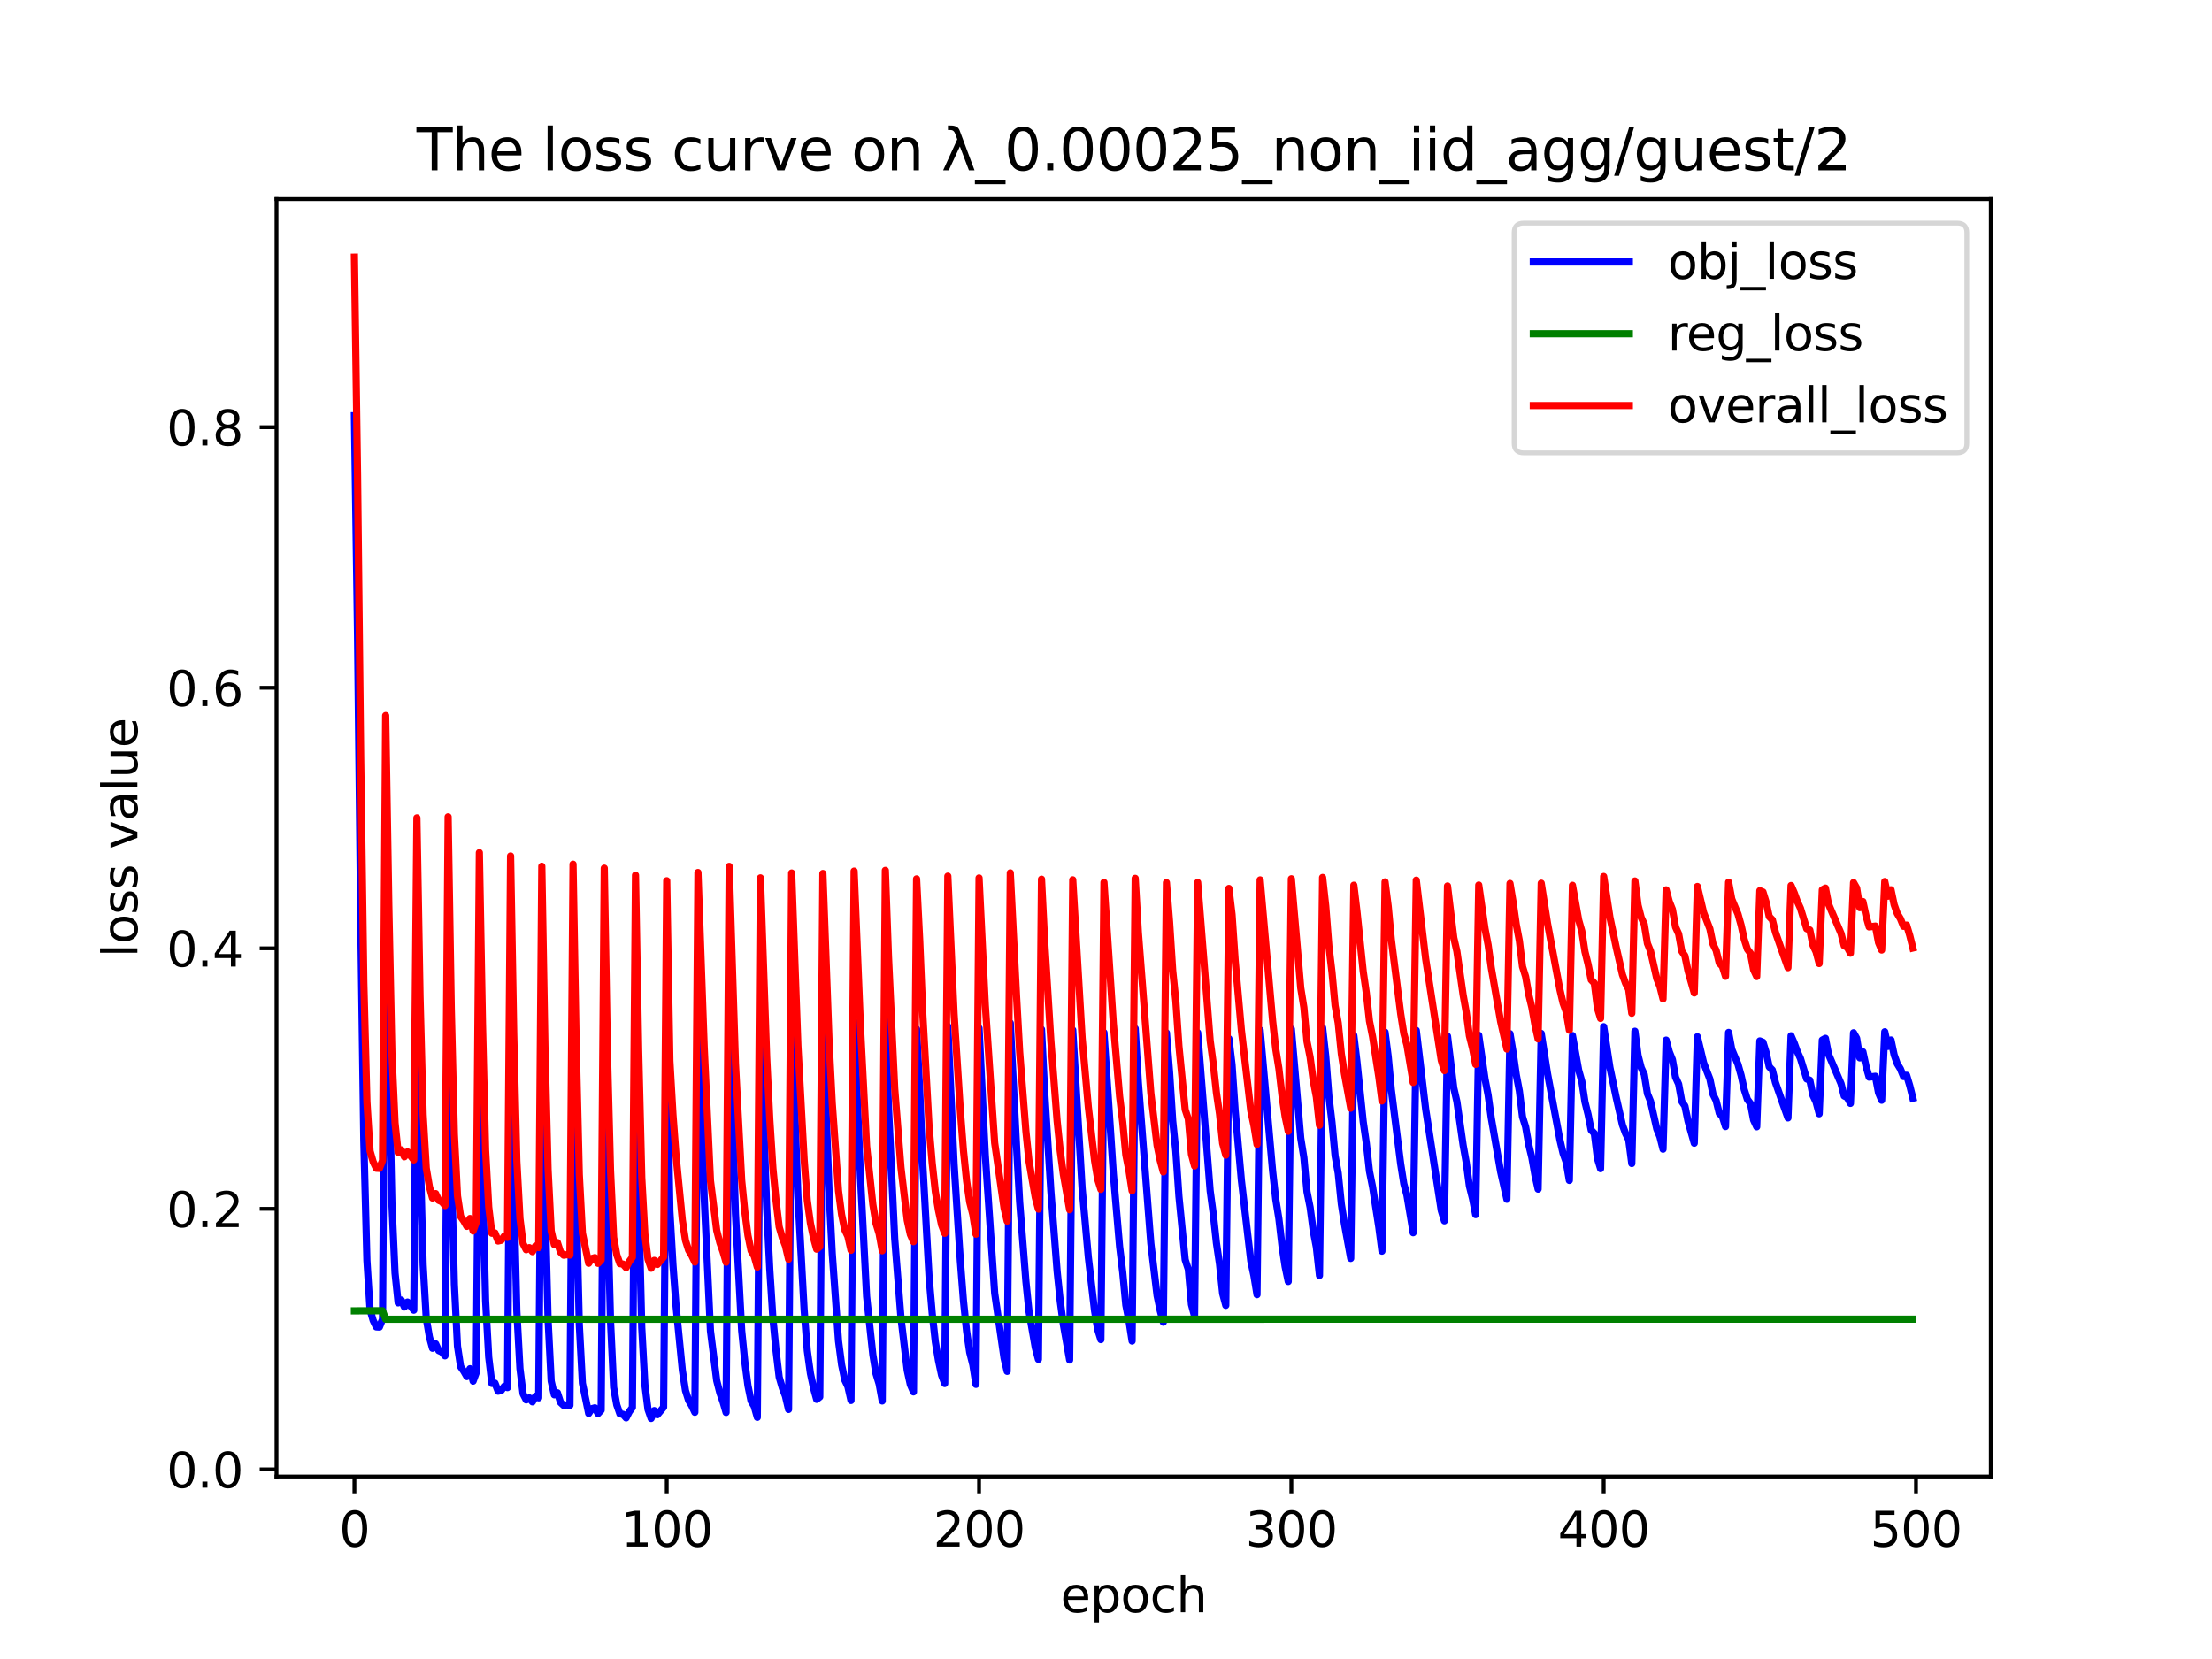 <?xml version="1.0" encoding="utf-8" standalone="no"?>
<!DOCTYPE svg PUBLIC "-//W3C//DTD SVG 1.1//EN"
  "http://www.w3.org/Graphics/SVG/1.1/DTD/svg11.dtd">
<svg xmlns:xlink="http://www.w3.org/1999/xlink" width="460.8pt" height="345.6pt" viewBox="0 0 460.8 345.6" xmlns="http://www.w3.org/2000/svg" version="1.1">
 <defs>
  <style type="text/css">*{stroke-linejoin: round; stroke-linecap: butt}</style>
 </defs>
 <g id="figure_1">
  <g id="patch_1">
   <path d="M 0 345.6 
L 460.8 345.6 
L 460.8 0 
L 0 0 
z
" style="fill: #ffffff"/>
  </g>
  <g id="axes_1">
   <g id="patch_2">
    <path d="M 57.6 307.584 
L 414.72 307.584 
L 414.72 41.472 
L 57.6 41.472 
z
" style="fill: #ffffff"/>
   </g>
   <g id="matplotlib.axis_1">
    <g id="xtick_1">
     <g id="line2d_1">
      <defs>
       <path id="m340920aa48" d="M 0 0 
L 0 3.5 
" style="stroke: #000000; stroke-width: 0.8"/>
      </defs>
      <g>
       <use xlink:href="#m340920aa48" x="73.833" y="307.584" style="stroke: #000000; stroke-width: 0.8"/>
      </g>
     </g>
     <g id="text_1">
      <!-- 0 -->
      <g transform="translate(70.651 322.182) scale(0.1 -0.1)">
       <defs>
        <path id="DejaVuSans-30" d="M 2034 4250 
Q 1547 4250 1301 3770 
Q 1056 3291 1056 2328 
Q 1056 1369 1301 889 
Q 1547 409 2034 409 
Q 2525 409 2770 889 
Q 3016 1369 3016 2328 
Q 3016 3291 2770 3770 
Q 2525 4250 2034 4250 
z
M 2034 4750 
Q 2819 4750 3233 4129 
Q 3647 3509 3647 2328 
Q 3647 1150 3233 529 
Q 2819 -91 2034 -91 
Q 1250 -91 836 529 
Q 422 1150 422 2328 
Q 422 3509 836 4129 
Q 1250 4750 2034 4750 
z
" transform="scale(0.016)"/>
       </defs>
       <use xlink:href="#DejaVuSans-30"/>
      </g>
     </g>
    </g>
    <g id="xtick_2">
     <g id="line2d_2">
      <g>
       <use xlink:href="#m340920aa48" x="138.894" y="307.584" style="stroke: #000000; stroke-width: 0.8"/>
      </g>
     </g>
     <g id="text_2">
      <!-- 100 -->
      <g transform="translate(129.35 322.182) scale(0.1 -0.1)">
       <defs>
        <path id="DejaVuSans-31" d="M 794 531 
L 1825 531 
L 1825 4091 
L 703 3866 
L 703 4441 
L 1819 4666 
L 2450 4666 
L 2450 531 
L 3481 531 
L 3481 0 
L 794 0 
L 794 531 
z
" transform="scale(0.016)"/>
       </defs>
       <use xlink:href="#DejaVuSans-31"/>
       <use xlink:href="#DejaVuSans-30" x="63.623"/>
       <use xlink:href="#DejaVuSans-30" x="127.246"/>
      </g>
     </g>
    </g>
    <g id="xtick_3">
     <g id="line2d_3">
      <g>
       <use xlink:href="#m340920aa48" x="203.955" y="307.584" style="stroke: #000000; stroke-width: 0.8"/>
      </g>
     </g>
     <g id="text_3">
      <!-- 200 -->
      <g transform="translate(194.411 322.182) scale(0.1 -0.1)">
       <defs>
        <path id="DejaVuSans-32" d="M 1228 531 
L 3431 531 
L 3431 0 
L 469 0 
L 469 531 
Q 828 903 1448 1529 
Q 2069 2156 2228 2338 
Q 2531 2678 2651 2914 
Q 2772 3150 2772 3378 
Q 2772 3750 2511 3984 
Q 2250 4219 1831 4219 
Q 1534 4219 1204 4116 
Q 875 4013 500 3803 
L 500 4441 
Q 881 4594 1212 4672 
Q 1544 4750 1819 4750 
Q 2544 4750 2975 4387 
Q 3406 4025 3406 3419 
Q 3406 3131 3298 2873 
Q 3191 2616 2906 2266 
Q 2828 2175 2409 1742 
Q 1991 1309 1228 531 
z
" transform="scale(0.016)"/>
       </defs>
       <use xlink:href="#DejaVuSans-32"/>
       <use xlink:href="#DejaVuSans-30" x="63.623"/>
       <use xlink:href="#DejaVuSans-30" x="127.246"/>
      </g>
     </g>
    </g>
    <g id="xtick_4">
     <g id="line2d_4">
      <g>
       <use xlink:href="#m340920aa48" x="269.016" y="307.584" style="stroke: #000000; stroke-width: 0.8"/>
      </g>
     </g>
     <g id="text_4">
      <!-- 300 -->
      <g transform="translate(259.472 322.182) scale(0.1 -0.1)">
       <defs>
        <path id="DejaVuSans-33" d="M 2597 2516 
Q 3050 2419 3304 2112 
Q 3559 1806 3559 1356 
Q 3559 666 3084 287 
Q 2609 -91 1734 -91 
Q 1441 -91 1130 -33 
Q 819 25 488 141 
L 488 750 
Q 750 597 1062 519 
Q 1375 441 1716 441 
Q 2309 441 2620 675 
Q 2931 909 2931 1356 
Q 2931 1769 2642 2001 
Q 2353 2234 1838 2234 
L 1294 2234 
L 1294 2753 
L 1863 2753 
Q 2328 2753 2575 2939 
Q 2822 3125 2822 3475 
Q 2822 3834 2567 4026 
Q 2313 4219 1838 4219 
Q 1578 4219 1281 4162 
Q 984 4106 628 3988 
L 628 4550 
Q 988 4650 1302 4700 
Q 1616 4750 1894 4750 
Q 2613 4750 3031 4423 
Q 3450 4097 3450 3541 
Q 3450 3153 3228 2886 
Q 3006 2619 2597 2516 
z
" transform="scale(0.016)"/>
       </defs>
       <use xlink:href="#DejaVuSans-33"/>
       <use xlink:href="#DejaVuSans-30" x="63.623"/>
       <use xlink:href="#DejaVuSans-30" x="127.246"/>
      </g>
     </g>
    </g>
    <g id="xtick_5">
     <g id="line2d_5">
      <g>
       <use xlink:href="#m340920aa48" x="334.077" y="307.584" style="stroke: #000000; stroke-width: 0.8"/>
      </g>
     </g>
     <g id="text_5">
      <!-- 400 -->
      <g transform="translate(324.533 322.182) scale(0.1 -0.1)">
       <defs>
        <path id="DejaVuSans-34" d="M 2419 4116 
L 825 1625 
L 2419 1625 
L 2419 4116 
z
M 2253 4666 
L 3047 4666 
L 3047 1625 
L 3713 1625 
L 3713 1100 
L 3047 1100 
L 3047 0 
L 2419 0 
L 2419 1100 
L 313 1100 
L 313 1709 
L 2253 4666 
z
" transform="scale(0.016)"/>
       </defs>
       <use xlink:href="#DejaVuSans-34"/>
       <use xlink:href="#DejaVuSans-30" x="63.623"/>
       <use xlink:href="#DejaVuSans-30" x="127.246"/>
      </g>
     </g>
    </g>
    <g id="xtick_6">
     <g id="line2d_6">
      <g>
       <use xlink:href="#m340920aa48" x="399.138" y="307.584" style="stroke: #000000; stroke-width: 0.8"/>
      </g>
     </g>
     <g id="text_6">
      <!-- 500 -->
      <g transform="translate(389.594 322.182) scale(0.1 -0.1)">
       <defs>
        <path id="DejaVuSans-35" d="M 691 4666 
L 3169 4666 
L 3169 4134 
L 1269 4134 
L 1269 2991 
Q 1406 3038 1543 3061 
Q 1681 3084 1819 3084 
Q 2600 3084 3056 2656 
Q 3513 2228 3513 1497 
Q 3513 744 3044 326 
Q 2575 -91 1722 -91 
Q 1428 -91 1123 -41 
Q 819 9 494 109 
L 494 744 
Q 775 591 1075 516 
Q 1375 441 1709 441 
Q 2250 441 2565 725 
Q 2881 1009 2881 1497 
Q 2881 1984 2565 2268 
Q 2250 2553 1709 2553 
Q 1456 2553 1204 2497 
Q 953 2441 691 2322 
L 691 4666 
z
" transform="scale(0.016)"/>
       </defs>
       <use xlink:href="#DejaVuSans-35"/>
       <use xlink:href="#DejaVuSans-30" x="63.623"/>
       <use xlink:href="#DejaVuSans-30" x="127.246"/>
      </g>
     </g>
    </g>
    <g id="text_7">
     <!-- epoch -->
     <g transform="translate(220.932 335.861) scale(0.1 -0.1)">
      <defs>
       <path id="DejaVuSans-65" d="M 3597 1894 
L 3597 1613 
L 953 1613 
Q 991 1019 1311 708 
Q 1631 397 2203 397 
Q 2534 397 2845 478 
Q 3156 559 3463 722 
L 3463 178 
Q 3153 47 2828 -22 
Q 2503 -91 2169 -91 
Q 1331 -91 842 396 
Q 353 884 353 1716 
Q 353 2575 817 3079 
Q 1281 3584 2069 3584 
Q 2775 3584 3186 3129 
Q 3597 2675 3597 1894 
z
M 3022 2063 
Q 3016 2534 2758 2815 
Q 2500 3097 2075 3097 
Q 1594 3097 1305 2825 
Q 1016 2553 972 2059 
L 3022 2063 
z
" transform="scale(0.016)"/>
       <path id="DejaVuSans-70" d="M 1159 525 
L 1159 -1331 
L 581 -1331 
L 581 3500 
L 1159 3500 
L 1159 2969 
Q 1341 3281 1617 3432 
Q 1894 3584 2278 3584 
Q 2916 3584 3314 3078 
Q 3713 2572 3713 1747 
Q 3713 922 3314 415 
Q 2916 -91 2278 -91 
Q 1894 -91 1617 61 
Q 1341 213 1159 525 
z
M 3116 1747 
Q 3116 2381 2855 2742 
Q 2594 3103 2138 3103 
Q 1681 3103 1420 2742 
Q 1159 2381 1159 1747 
Q 1159 1113 1420 752 
Q 1681 391 2138 391 
Q 2594 391 2855 752 
Q 3116 1113 3116 1747 
z
" transform="scale(0.016)"/>
       <path id="DejaVuSans-6f" d="M 1959 3097 
Q 1497 3097 1228 2736 
Q 959 2375 959 1747 
Q 959 1119 1226 758 
Q 1494 397 1959 397 
Q 2419 397 2687 759 
Q 2956 1122 2956 1747 
Q 2956 2369 2687 2733 
Q 2419 3097 1959 3097 
z
M 1959 3584 
Q 2709 3584 3137 3096 
Q 3566 2609 3566 1747 
Q 3566 888 3137 398 
Q 2709 -91 1959 -91 
Q 1206 -91 779 398 
Q 353 888 353 1747 
Q 353 2609 779 3096 
Q 1206 3584 1959 3584 
z
" transform="scale(0.016)"/>
       <path id="DejaVuSans-63" d="M 3122 3366 
L 3122 2828 
Q 2878 2963 2633 3030 
Q 2388 3097 2138 3097 
Q 1578 3097 1268 2742 
Q 959 2388 959 1747 
Q 959 1106 1268 751 
Q 1578 397 2138 397 
Q 2388 397 2633 464 
Q 2878 531 3122 666 
L 3122 134 
Q 2881 22 2623 -34 
Q 2366 -91 2075 -91 
Q 1284 -91 818 406 
Q 353 903 353 1747 
Q 353 2603 823 3093 
Q 1294 3584 2113 3584 
Q 2378 3584 2631 3529 
Q 2884 3475 3122 3366 
z
" transform="scale(0.016)"/>
       <path id="DejaVuSans-68" d="M 3513 2113 
L 3513 0 
L 2938 0 
L 2938 2094 
Q 2938 2591 2744 2837 
Q 2550 3084 2163 3084 
Q 1697 3084 1428 2787 
Q 1159 2491 1159 1978 
L 1159 0 
L 581 0 
L 581 4863 
L 1159 4863 
L 1159 2956 
Q 1366 3272 1645 3428 
Q 1925 3584 2291 3584 
Q 2894 3584 3203 3211 
Q 3513 2838 3513 2113 
z
" transform="scale(0.016)"/>
      </defs>
      <use xlink:href="#DejaVuSans-65"/>
      <use xlink:href="#DejaVuSans-70" x="61.523"/>
      <use xlink:href="#DejaVuSans-6f" x="125"/>
      <use xlink:href="#DejaVuSans-63" x="186.182"/>
      <use xlink:href="#DejaVuSans-68" x="241.162"/>
     </g>
    </g>
   </g>
   <g id="matplotlib.axis_2">
    <g id="ytick_1">
     <g id="line2d_7">
      <defs>
       <path id="m38e6865271" d="M 0 0 
L -3.5 0 
" style="stroke: #000000; stroke-width: 0.8"/>
      </defs>
      <g>
       <use xlink:href="#m38e6865271" x="57.6" y="306.107" style="stroke: #000000; stroke-width: 0.8"/>
      </g>
     </g>
     <g id="text_8">
      <!-- 0.0 -->
      <g transform="translate(34.697 309.906) scale(0.1 -0.1)">
       <defs>
        <path id="DejaVuSans-2e" d="M 684 794 
L 1344 794 
L 1344 0 
L 684 0 
L 684 794 
z
" transform="scale(0.016)"/>
       </defs>
       <use xlink:href="#DejaVuSans-30"/>
       <use xlink:href="#DejaVuSans-2e" x="63.623"/>
       <use xlink:href="#DejaVuSans-30" x="95.41"/>
      </g>
     </g>
    </g>
    <g id="ytick_2">
     <g id="line2d_8">
      <g>
       <use xlink:href="#m38e6865271" x="57.6" y="251.827" style="stroke: #000000; stroke-width: 0.8"/>
      </g>
     </g>
     <g id="text_9">
      <!-- 0.2 -->
      <g transform="translate(34.697 255.627) scale(0.1 -0.1)">
       <use xlink:href="#DejaVuSans-30"/>
       <use xlink:href="#DejaVuSans-2e" x="63.623"/>
       <use xlink:href="#DejaVuSans-32" x="95.41"/>
      </g>
     </g>
    </g>
    <g id="ytick_3">
     <g id="line2d_9">
      <g>
       <use xlink:href="#m38e6865271" x="57.6" y="197.548" style="stroke: #000000; stroke-width: 0.8"/>
      </g>
     </g>
     <g id="text_10">
      <!-- 0.4 -->
      <g transform="translate(34.697 201.347) scale(0.1 -0.1)">
       <use xlink:href="#DejaVuSans-30"/>
       <use xlink:href="#DejaVuSans-2e" x="63.623"/>
       <use xlink:href="#DejaVuSans-34" x="95.41"/>
      </g>
     </g>
    </g>
    <g id="ytick_4">
     <g id="line2d_10">
      <g>
       <use xlink:href="#m38e6865271" x="57.6" y="143.268" style="stroke: #000000; stroke-width: 0.8"/>
      </g>
     </g>
     <g id="text_11">
      <!-- 0.6 -->
      <g transform="translate(34.697 147.067) scale(0.1 -0.1)">
       <defs>
        <path id="DejaVuSans-36" d="M 2113 2584 
Q 1688 2584 1439 2293 
Q 1191 2003 1191 1497 
Q 1191 994 1439 701 
Q 1688 409 2113 409 
Q 2538 409 2786 701 
Q 3034 994 3034 1497 
Q 3034 2003 2786 2293 
Q 2538 2584 2113 2584 
z
M 3366 4563 
L 3366 3988 
Q 3128 4100 2886 4159 
Q 2644 4219 2406 4219 
Q 1781 4219 1451 3797 
Q 1122 3375 1075 2522 
Q 1259 2794 1537 2939 
Q 1816 3084 2150 3084 
Q 2853 3084 3261 2657 
Q 3669 2231 3669 1497 
Q 3669 778 3244 343 
Q 2819 -91 2113 -91 
Q 1303 -91 875 529 
Q 447 1150 447 2328 
Q 447 3434 972 4092 
Q 1497 4750 2381 4750 
Q 2619 4750 2861 4703 
Q 3103 4656 3366 4563 
z
" transform="scale(0.016)"/>
       </defs>
       <use xlink:href="#DejaVuSans-30"/>
       <use xlink:href="#DejaVuSans-2e" x="63.623"/>
       <use xlink:href="#DejaVuSans-36" x="95.41"/>
      </g>
     </g>
    </g>
    <g id="ytick_5">
     <g id="line2d_11">
      <g>
       <use xlink:href="#m38e6865271" x="57.6" y="88.989" style="stroke: #000000; stroke-width: 0.8"/>
      </g>
     </g>
     <g id="text_12">
      <!-- 0.8 -->
      <g transform="translate(34.697 92.788) scale(0.1 -0.1)">
       <defs>
        <path id="DejaVuSans-38" d="M 2034 2216 
Q 1584 2216 1326 1975 
Q 1069 1734 1069 1313 
Q 1069 891 1326 650 
Q 1584 409 2034 409 
Q 2484 409 2743 651 
Q 3003 894 3003 1313 
Q 3003 1734 2745 1975 
Q 2488 2216 2034 2216 
z
M 1403 2484 
Q 997 2584 770 2862 
Q 544 3141 544 3541 
Q 544 4100 942 4425 
Q 1341 4750 2034 4750 
Q 2731 4750 3128 4425 
Q 3525 4100 3525 3541 
Q 3525 3141 3298 2862 
Q 3072 2584 2669 2484 
Q 3125 2378 3379 2068 
Q 3634 1759 3634 1313 
Q 3634 634 3220 271 
Q 2806 -91 2034 -91 
Q 1263 -91 848 271 
Q 434 634 434 1313 
Q 434 1759 690 2068 
Q 947 2378 1403 2484 
z
M 1172 3481 
Q 1172 3119 1398 2916 
Q 1625 2713 2034 2713 
Q 2441 2713 2670 2916 
Q 2900 3119 2900 3481 
Q 2900 3844 2670 4047 
Q 2441 4250 2034 4250 
Q 1625 4250 1398 4047 
Q 1172 3844 1172 3481 
z
" transform="scale(0.016)"/>
       </defs>
       <use xlink:href="#DejaVuSans-30"/>
       <use xlink:href="#DejaVuSans-2e" x="63.623"/>
       <use xlink:href="#DejaVuSans-38" x="95.41"/>
      </g>
     </g>
    </g>
    <g id="text_13">
     <!-- loss value -->
     <g transform="translate(28.617 199.433) rotate(-90) scale(0.1 -0.1)">
      <defs>
       <path id="DejaVuSans-6c" d="M 603 4863 
L 1178 4863 
L 1178 0 
L 603 0 
L 603 4863 
z
" transform="scale(0.016)"/>
       <path id="DejaVuSans-73" d="M 2834 3397 
L 2834 2853 
Q 2591 2978 2328 3040 
Q 2066 3103 1784 3103 
Q 1356 3103 1142 2972 
Q 928 2841 928 2578 
Q 928 2378 1081 2264 
Q 1234 2150 1697 2047 
L 1894 2003 
Q 2506 1872 2764 1633 
Q 3022 1394 3022 966 
Q 3022 478 2636 193 
Q 2250 -91 1575 -91 
Q 1294 -91 989 -36 
Q 684 19 347 128 
L 347 722 
Q 666 556 975 473 
Q 1284 391 1588 391 
Q 1994 391 2212 530 
Q 2431 669 2431 922 
Q 2431 1156 2273 1281 
Q 2116 1406 1581 1522 
L 1381 1569 
Q 847 1681 609 1914 
Q 372 2147 372 2553 
Q 372 3047 722 3315 
Q 1072 3584 1716 3584 
Q 2034 3584 2315 3537 
Q 2597 3491 2834 3397 
z
" transform="scale(0.016)"/>
       <path id="DejaVuSans-20" transform="scale(0.016)"/>
       <path id="DejaVuSans-76" d="M 191 3500 
L 800 3500 
L 1894 563 
L 2988 3500 
L 3597 3500 
L 2284 0 
L 1503 0 
L 191 3500 
z
" transform="scale(0.016)"/>
       <path id="DejaVuSans-61" d="M 2194 1759 
Q 1497 1759 1228 1600 
Q 959 1441 959 1056 
Q 959 750 1161 570 
Q 1363 391 1709 391 
Q 2188 391 2477 730 
Q 2766 1069 2766 1631 
L 2766 1759 
L 2194 1759 
z
M 3341 1997 
L 3341 0 
L 2766 0 
L 2766 531 
Q 2569 213 2275 61 
Q 1981 -91 1556 -91 
Q 1019 -91 701 211 
Q 384 513 384 1019 
Q 384 1609 779 1909 
Q 1175 2209 1959 2209 
L 2766 2209 
L 2766 2266 
Q 2766 2663 2505 2880 
Q 2244 3097 1772 3097 
Q 1472 3097 1187 3025 
Q 903 2953 641 2809 
L 641 3341 
Q 956 3463 1253 3523 
Q 1550 3584 1831 3584 
Q 2591 3584 2966 3190 
Q 3341 2797 3341 1997 
z
" transform="scale(0.016)"/>
       <path id="DejaVuSans-75" d="M 544 1381 
L 544 3500 
L 1119 3500 
L 1119 1403 
Q 1119 906 1312 657 
Q 1506 409 1894 409 
Q 2359 409 2629 706 
Q 2900 1003 2900 1516 
L 2900 3500 
L 3475 3500 
L 3475 0 
L 2900 0 
L 2900 538 
Q 2691 219 2414 64 
Q 2138 -91 1772 -91 
Q 1169 -91 856 284 
Q 544 659 544 1381 
z
M 1991 3584 
L 1991 3584 
z
" transform="scale(0.016)"/>
      </defs>
      <use xlink:href="#DejaVuSans-6c"/>
      <use xlink:href="#DejaVuSans-6f" x="27.783"/>
      <use xlink:href="#DejaVuSans-73" x="88.965"/>
      <use xlink:href="#DejaVuSans-73" x="141.064"/>
      <use xlink:href="#DejaVuSans-20" x="193.164"/>
      <use xlink:href="#DejaVuSans-76" x="224.951"/>
      <use xlink:href="#DejaVuSans-61" x="284.131"/>
      <use xlink:href="#DejaVuSans-6c" x="345.41"/>
      <use xlink:href="#DejaVuSans-75" x="373.193"/>
      <use xlink:href="#DejaVuSans-65" x="436.572"/>
     </g>
    </g>
   </g>
   <g id="line2d_12">
    <path d="M 73.833 86.602 
L 74.483 132.15 
L 75.134 190.921 
L 75.785 237.61 
L 76.435 262.566 
L 77.086 272.828 
L 77.736 275.073 
L 78.387 276.417 
L 79.038 276.453 
L 79.688 274.821 
L 80.339 180.335 
L 80.989 219.647 
L 81.64 250.678 
L 82.291 265.192 
L 82.941 271.415 
L 83.592 270.826 
L 84.242 272.269 
L 84.893 271.247 
L 86.194 272.931 
L 86.845 201.661 
L 87.496 238.754 
L 88.146 263.506 
L 88.797 274.65 
L 89.447 278.481 
L 90.098 280.871 
L 90.749 279.949 
L 91.399 281.357 
L 92.05 281.644 
L 92.7 282.443 
L 93.351 201.441 
L 94.002 241.185 
L 94.652 267.57 
L 95.303 280.43 
L 95.953 284.703 
L 96.604 285.627 
L 97.255 286.763 
L 97.905 285.131 
L 98.556 287.717 
L 99.207 285.953 
L 99.857 208.902 
L 100.508 244.544 
L 101.158 270.933 
L 101.809 282.735 
L 102.46 288.194 
L 103.11 288.131 
L 103.761 289.817 
L 104.411 289.663 
L 105.062 288.798 
L 105.713 289.067 
L 106.363 209.597 
L 107.014 246.483 
L 107.664 273.119 
L 108.315 285.107 
L 108.966 290.36 
L 109.616 291.628 
L 110.267 291.199 
L 110.918 292.031 
L 111.568 290.856 
L 112.219 291.196 
L 112.869 211.741 
L 113.52 249.221 
L 114.171 274.852 
L 114.821 287.697 
L 115.472 290.566 
L 116.122 290.147 
L 116.773 292.165 
L 117.424 292.771 
L 118.074 292.67 
L 118.725 292.75 
L 119.375 211.309 
L 120.026 248.744 
L 120.677 275.928 
L 121.327 288.159 
L 122.629 294.452 
L 123.279 293.461 
L 123.93 293.279 
L 124.58 294.474 
L 125.231 293.768 
L 125.882 212.14 
L 126.532 250.291 
L 127.183 275.173 
L 127.833 289.048 
L 128.484 292.668 
L 129.135 294.533 
L 129.785 294.627 
L 130.436 295.373 
L 131.086 294.092 
L 131.737 293.216 
L 132.388 213.609 
L 133.038 249.938 
L 133.689 276.583 
L 134.339 288.436 
L 134.99 293.614 
L 135.641 295.488 
L 136.291 293.855 
L 136.942 294.711 
L 138.243 293.152 
L 138.894 214.764 
L 139.544 252.27 
L 140.195 263.568 
L 140.846 272.203 
L 142.147 285.461 
L 142.797 289.674 
L 143.448 291.728 
L 144.099 292.827 
L 144.749 294.208 
L 145.4 213.045 
L 146.701 249.56 
L 148.002 277.26 
L 149.304 287.602 
L 149.954 290.149 
L 150.605 292.005 
L 151.255 294.24 
L 151.906 211.765 
L 153.207 252.833 
L 154.508 277.216 
L 155.159 283.711 
L 155.81 288.666 
L 156.46 291.844 
L 157.111 292.944 
L 157.761 295.254 
L 158.412 214.166 
L 159.713 251.522 
L 160.364 264.556 
L 161.015 274.689 
L 161.665 281.412 
L 162.316 286.876 
L 162.966 289.112 
L 163.617 290.822 
L 164.268 293.61 
L 164.918 213.148 
L 166.219 249.159 
L 167.521 272.91 
L 168.171 281.365 
L 168.822 286.076 
L 169.472 289.158 
L 170.123 291.513 
L 170.774 291.004 
L 171.424 213.251 
L 172.725 248.621 
L 173.376 261.142 
L 174.677 279.349 
L 175.328 284.333 
L 175.979 287.469 
L 176.629 288.851 
L 177.28 291.747 
L 177.93 212.751 
L 179.232 244.814 
L 180.533 270.069 
L 181.834 282.221 
L 182.485 286.143 
L 183.135 288.283 
L 183.786 291.85 
L 184.436 212.603 
L 185.087 230.595 
L 186.388 258.084 
L 187.69 274.535 
L 188.991 285.473 
L 189.641 288.445 
L 190.292 289.958 
L 190.943 214.379 
L 191.593 227.235 
L 192.244 242.752 
L 193.545 266.053 
L 194.196 273.595 
L 194.846 279.517 
L 195.497 283.412 
L 196.147 286.473 
L 196.798 288.218 
L 197.449 213.813 
L 198.75 242.472 
L 200.051 262.599 
L 200.702 270.948 
L 201.352 277.275 
L 202.003 281.716 
L 202.654 284.298 
L 203.304 288.396 
L 203.955 214.187 
L 205.256 240.705 
L 207.208 269.383 
L 209.16 282.912 
L 209.81 285.671 
L 210.461 213.125 
L 211.762 238.779 
L 212.413 250.441 
L 213.714 266.935 
L 214.365 273.231 
L 215.666 280.724 
L 216.316 283.171 
L 216.967 214.444 
L 217.618 227.368 
L 218.919 248.188 
L 220.22 264.843 
L 220.871 271.112 
L 221.521 275.949 
L 222.822 283.313 
L 223.473 214.578 
L 224.774 236.555 
L 225.425 247.516 
L 226.726 261.972 
L 228.027 273.114 
L 228.678 276.984 
L 229.329 279.066 
L 229.979 215.116 
L 231.931 244.569 
L 233.232 259.69 
L 233.883 265.056 
L 234.533 271.884 
L 235.184 275.164 
L 235.835 279.367 
L 236.485 214.267 
L 237.136 225.501 
L 239.738 258.999 
L 241.04 269.892 
L 241.69 273.028 
L 242.341 275.434 
L 242.991 215.158 
L 243.642 223.381 
L 244.293 233.504 
L 244.943 239.802 
L 245.594 249.243 
L 246.895 262.44 
L 247.546 264.418 
L 248.196 271.746 
L 248.847 274.186 
L 249.498 215.128 
L 250.799 231.537 
L 252.1 248.078 
L 252.751 252.935 
L 253.401 258.914 
L 254.052 263.341 
L 254.702 269.48 
L 255.353 271.932 
L 256.004 216.373 
L 256.654 221.8 
L 257.305 231.357 
L 258.606 245.923 
L 260.558 262.655 
L 261.208 265.725 
L 261.859 269.697 
L 262.51 214.591 
L 264.462 236.672 
L 265.112 243.974 
L 265.763 249.836 
L 266.413 253.889 
L 267.064 259.517 
L 267.715 263.862 
L 268.365 266.959 
L 269.016 214.361 
L 270.317 229.469 
L 270.968 237.095 
L 271.618 241.156 
L 272.269 248.258 
L 272.919 251.513 
L 273.57 256.379 
L 274.221 259.809 
L 274.871 265.71 
L 275.522 214.087 
L 276.173 220.018 
L 276.823 228.329 
L 277.474 233.788 
L 278.124 240.781 
L 278.775 244.406 
L 279.426 250.834 
L 280.076 254.996 
L 281.377 262.15 
L 282.028 215.704 
L 282.679 221.169 
L 283.98 233.654 
L 284.63 238.155 
L 285.281 243.99 
L 285.932 247.247 
L 287.233 255.64 
L 287.884 260.639 
L 288.534 215.014 
L 289.185 220.081 
L 289.835 226.98 
L 291.787 242.45 
L 292.438 246.592 
L 293.088 248.989 
L 294.39 256.798 
L 295.04 214.649 
L 296.992 231.034 
L 300.245 252.185 
L 300.896 254.322 
L 301.546 215.862 
L 302.848 226.634 
L 303.498 229.465 
L 304.799 238.556 
L 305.45 242.195 
L 306.101 247.066 
L 306.751 249.685 
L 307.402 253.026 
L 308.052 215.669 
L 309.354 224.755 
L 310.004 228.149 
L 310.655 232.87 
L 312.607 244.09 
L 313.908 249.829 
L 314.559 215.339 
L 315.209 219.246 
L 315.86 223.854 
L 316.51 227.276 
L 317.161 232.635 
L 317.812 234.737 
L 318.462 238.459 
L 319.113 241.145 
L 319.763 244.822 
L 320.414 247.719 
L 321.065 215.286 
L 322.366 223.595 
L 324.968 237.505 
L 325.619 240.277 
L 326.27 242.099 
L 326.92 245.896 
L 327.571 215.721 
L 328.872 222.962 
L 329.523 225.272 
L 330.173 229.544 
L 330.824 232.157 
L 331.474 235.417 
L 332.125 236.095 
L 332.776 241.322 
L 333.426 243.453 
L 334.077 213.885 
L 335.378 222.391 
L 336.679 228.606 
L 337.981 234.325 
L 338.631 236.114 
L 339.282 237.404 
L 339.932 242.379 
L 340.583 214.829 
L 341.234 219.856 
L 341.884 222.405 
L 342.535 223.832 
L 343.185 227.827 
L 343.836 229.432 
L 345.137 235.17 
L 345.788 236.785 
L 346.438 239.391 
L 347.089 216.674 
L 347.74 219.096 
L 348.39 220.729 
L 349.041 224.407 
L 349.691 225.844 
L 350.342 229.442 
L 350.993 230.398 
L 351.643 233.56 
L 352.945 238.148 
L 353.595 215.968 
L 354.896 221.412 
L 356.198 224.793 
L 356.848 227.964 
L 357.499 229.271 
L 358.149 231.911 
L 358.8 232.578 
L 359.451 234.68 
L 360.101 215.073 
L 360.752 218.577 
L 362.053 221.717 
L 362.704 224.031 
L 363.354 226.969 
L 364.005 229.013 
L 364.656 229.89 
L 365.306 233.33 
L 365.957 234.724 
L 366.607 216.839 
L 367.258 217.114 
L 367.909 219.22 
L 368.559 222.236 
L 369.21 222.908 
L 369.86 225.507 
L 371.162 229.232 
L 372.463 232.877 
L 373.113 215.77 
L 373.764 217.271 
L 374.415 219.071 
L 375.065 220.501 
L 376.367 224.76 
L 377.017 225.029 
L 377.668 228.191 
L 378.318 229.567 
L 378.969 232.014 
L 379.62 216.664 
L 380.27 216.302 
L 380.921 219.647 
L 383.523 225.75 
L 384.174 228.303 
L 384.824 228.638 
L 385.475 229.855 
L 386.126 215.147 
L 386.776 216.293 
L 387.427 220.373 
L 388.078 219.108 
L 388.728 222.114 
L 389.379 224.387 
L 390.68 224.215 
L 391.331 227.648 
L 391.981 229.199 
L 392.632 214.939 
L 393.282 217.994 
L 393.933 216.65 
L 394.584 219.748 
L 395.234 221.592 
L 395.885 222.663 
L 396.535 224.262 
L 397.186 224.001 
L 397.837 226.172 
L 398.487 228.779 
L 398.487 228.779 
" clip-path="url(#p253b1e93dd)" style="fill: none; stroke: #0000ff; stroke-width: 1.5; stroke-linecap: square"/>
   </g>
   <g id="line2d_13">
    <path d="M 73.833 273.073 
L 79.688 273.052 
L 80.339 274.826 
L 118.725 274.81 
L 123.279 274.816 
L 153.858 274.82 
L 315.209 274.812 
L 398.487 274.811 
L 398.487 274.811 
" clip-path="url(#p253b1e93dd)" style="fill: none; stroke: #008000; stroke-width: 1.5; stroke-linecap: square"/>
   </g>
   <g id="line2d_14">
    <path d="M 73.833 53.568 
L 74.483 99.115 
L 75.134 157.886 
L 75.785 204.572 
L 76.435 229.526 
L 77.086 239.784 
L 77.736 242.027 
L 78.387 243.368 
L 79.038 243.401 
L 79.688 241.766 
L 80.339 149.054 
L 80.989 188.365 
L 81.64 219.393 
L 82.291 233.904 
L 82.941 240.124 
L 83.592 239.533 
L 84.242 240.973 
L 84.893 239.948 
L 86.194 241.627 
L 86.845 170.373 
L 87.496 207.466 
L 88.146 232.217 
L 88.797 243.36 
L 89.447 247.19 
L 90.098 249.578 
L 90.749 248.654 
L 91.399 250.06 
L 92.05 250.346 
L 92.7 251.143 
L 93.351 170.155 
L 94.002 209.9 
L 94.652 236.285 
L 95.303 249.143 
L 95.953 253.415 
L 96.604 254.337 
L 97.255 255.471 
L 97.905 253.837 
L 98.556 256.421 
L 99.207 254.655 
L 99.857 177.619 
L 100.508 213.261 
L 101.158 239.649 
L 101.809 251.45 
L 102.46 256.907 
L 103.11 256.843 
L 103.761 258.526 
L 104.411 258.371 
L 105.062 257.503 
L 105.713 257.77 
L 106.363 178.315 
L 107.014 215.201 
L 107.664 241.836 
L 108.315 253.823 
L 108.966 259.074 
L 109.616 260.34 
L 110.267 259.909 
L 110.918 260.739 
L 111.568 259.562 
L 112.219 259.899 
L 112.869 180.46 
L 113.52 217.938 
L 114.171 243.57 
L 114.821 256.413 
L 115.472 259.279 
L 116.122 258.859 
L 116.773 260.874 
L 117.424 261.478 
L 118.074 261.375 
L 118.725 261.453 
L 119.375 180.027 
L 120.026 217.461 
L 120.677 244.645 
L 121.327 256.874 
L 122.629 263.163 
L 123.279 262.17 
L 123.93 261.986 
L 124.58 263.178 
L 125.231 262.471 
L 125.882 180.857 
L 126.532 219.007 
L 127.183 243.889 
L 127.833 257.762 
L 128.484 261.38 
L 129.135 263.243 
L 129.785 263.335 
L 130.436 264.079 
L 131.086 262.795 
L 131.737 261.917 
L 132.388 182.325 
L 133.038 218.653 
L 133.689 245.297 
L 134.339 257.149 
L 134.99 262.325 
L 135.641 264.197 
L 136.291 262.561 
L 136.942 263.415 
L 138.243 261.852 
L 138.894 183.478 
L 139.544 220.984 
L 140.195 232.282 
L 140.846 240.916 
L 142.147 254.174 
L 142.797 258.386 
L 143.448 260.439 
L 144.099 261.537 
L 144.749 262.918 
L 145.4 181.759 
L 146.701 218.274 
L 148.002 245.973 
L 149.304 256.314 
L 149.954 258.86 
L 150.605 260.715 
L 151.255 262.95 
L 151.906 180.479 
L 153.207 221.546 
L 154.508 245.928 
L 155.159 252.423 
L 155.81 257.377 
L 156.46 260.554 
L 157.111 261.654 
L 157.761 263.963 
L 158.412 182.879 
L 159.713 220.235 
L 160.364 233.268 
L 161.015 243.401 
L 161.665 250.123 
L 162.316 255.587 
L 162.966 257.822 
L 163.617 259.531 
L 164.268 262.318 
L 164.918 181.86 
L 166.219 217.871 
L 167.521 241.621 
L 168.171 250.076 
L 168.822 254.787 
L 169.472 257.868 
L 170.123 260.222 
L 170.774 259.713 
L 171.424 181.962 
L 172.725 217.333 
L 173.376 229.853 
L 174.677 248.059 
L 175.328 253.043 
L 175.979 256.179 
L 176.629 257.56 
L 177.28 260.455 
L 177.93 181.462 
L 179.232 213.525 
L 180.533 238.78 
L 181.834 250.931 
L 182.485 254.852 
L 183.135 256.992 
L 183.786 260.558 
L 184.436 181.313 
L 185.087 199.306 
L 186.388 226.795 
L 187.69 243.245 
L 188.991 254.182 
L 189.641 257.154 
L 190.292 258.666 
L 190.943 183.089 
L 191.593 195.945 
L 192.244 211.462 
L 193.545 234.762 
L 194.196 242.304 
L 194.846 248.226 
L 195.497 252.121 
L 196.147 255.181 
L 196.798 256.926 
L 197.449 182.522 
L 198.75 211.182 
L 200.051 231.308 
L 200.702 239.657 
L 201.352 245.983 
L 202.003 250.424 
L 202.654 253.006 
L 203.304 257.104 
L 203.955 182.897 
L 205.256 209.414 
L 207.208 238.091 
L 209.16 251.62 
L 209.81 254.378 
L 210.461 181.834 
L 211.762 207.488 
L 212.413 219.149 
L 213.714 235.643 
L 214.365 241.939 
L 215.666 249.432 
L 216.316 251.878 
L 216.967 183.153 
L 217.618 196.077 
L 218.919 216.896 
L 220.22 233.551 
L 220.871 239.819 
L 221.521 244.657 
L 222.822 252.02 
L 223.473 183.286 
L 224.774 205.264 
L 225.425 216.224 
L 226.726 230.68 
L 228.027 241.821 
L 228.678 245.691 
L 229.329 247.773 
L 229.979 183.824 
L 231.931 213.276 
L 233.232 228.398 
L 233.883 233.763 
L 234.533 240.591 
L 235.184 243.871 
L 235.835 248.074 
L 236.485 182.975 
L 237.136 194.208 
L 239.738 227.706 
L 241.04 238.599 
L 241.69 241.735 
L 242.341 244.141 
L 242.991 183.865 
L 243.642 192.088 
L 244.293 202.211 
L 244.943 208.509 
L 245.594 217.95 
L 246.895 231.147 
L 247.546 233.125 
L 248.196 240.452 
L 248.847 242.892 
L 249.498 183.835 
L 250.799 200.244 
L 252.1 216.785 
L 252.751 221.641 
L 253.401 227.621 
L 254.052 232.047 
L 254.702 238.186 
L 255.353 240.638 
L 256.004 185.08 
L 256.654 190.507 
L 257.305 200.064 
L 258.606 214.63 
L 260.558 231.362 
L 261.208 234.431 
L 261.859 238.403 
L 262.51 183.298 
L 264.462 205.379 
L 265.112 212.681 
L 265.763 218.542 
L 266.413 222.595 
L 267.064 228.223 
L 267.715 232.568 
L 268.365 235.665 
L 269.016 183.067 
L 270.317 198.175 
L 270.968 205.801 
L 271.618 209.862 
L 272.269 216.964 
L 272.919 220.219 
L 273.57 225.085 
L 274.221 228.515 
L 274.871 234.416 
L 275.522 182.793 
L 276.173 188.724 
L 276.823 197.035 
L 277.474 202.494 
L 278.124 209.487 
L 278.775 213.112 
L 279.426 219.54 
L 280.076 223.702 
L 281.377 230.855 
L 282.028 184.409 
L 282.679 189.875 
L 283.98 202.36 
L 284.63 206.861 
L 285.281 212.696 
L 285.932 215.953 
L 287.233 224.345 
L 287.884 229.344 
L 288.534 183.72 
L 289.185 188.787 
L 289.835 195.686 
L 291.787 211.155 
L 292.438 215.298 
L 293.088 217.694 
L 294.39 225.504 
L 295.04 183.355 
L 296.992 199.74 
L 300.245 220.89 
L 300.896 223.027 
L 301.546 184.568 
L 302.848 195.339 
L 303.498 198.171 
L 304.799 207.261 
L 305.45 210.9 
L 306.101 215.771 
L 306.751 218.39 
L 307.402 221.731 
L 308.052 184.374 
L 309.354 193.461 
L 310.004 196.855 
L 310.655 201.575 
L 312.607 212.795 
L 313.908 218.535 
L 314.559 184.044 
L 315.209 187.952 
L 315.86 192.559 
L 316.51 195.981 
L 317.161 201.34 
L 317.812 203.442 
L 318.462 207.164 
L 319.113 209.85 
L 319.763 213.527 
L 320.414 216.424 
L 321.065 183.991 
L 322.366 192.3 
L 324.968 206.21 
L 325.619 208.982 
L 326.27 210.804 
L 326.92 214.601 
L 327.571 184.426 
L 328.872 191.667 
L 329.523 193.977 
L 330.173 198.249 
L 330.824 200.862 
L 331.474 204.122 
L 332.125 204.8 
L 332.776 210.026 
L 333.426 212.158 
L 334.077 182.59 
L 335.378 191.096 
L 336.679 197.311 
L 337.981 203.029 
L 338.631 204.819 
L 339.282 206.109 
L 339.932 211.084 
L 340.583 183.533 
L 341.234 188.561 
L 341.884 191.11 
L 342.535 192.537 
L 343.185 196.532 
L 343.836 198.137 
L 345.137 203.875 
L 345.788 205.49 
L 346.438 208.095 
L 347.089 185.379 
L 347.74 187.801 
L 348.39 189.434 
L 349.041 193.111 
L 349.691 194.549 
L 350.342 198.147 
L 350.993 199.103 
L 351.643 202.264 
L 352.945 206.853 
L 353.595 184.673 
L 354.896 190.116 
L 356.198 193.498 
L 356.848 196.669 
L 357.499 197.975 
L 358.149 200.615 
L 358.8 201.283 
L 359.451 203.385 
L 360.101 183.778 
L 360.752 187.282 
L 362.053 190.421 
L 362.704 192.736 
L 363.354 195.674 
L 364.005 197.717 
L 364.656 198.595 
L 365.306 202.035 
L 365.957 203.429 
L 366.607 185.544 
L 367.258 185.819 
L 367.909 187.924 
L 368.559 190.941 
L 369.21 191.612 
L 369.86 194.211 
L 371.162 197.937 
L 372.463 201.581 
L 373.113 184.474 
L 373.764 185.975 
L 374.415 187.775 
L 375.065 189.205 
L 376.367 193.465 
L 377.017 193.734 
L 377.668 196.895 
L 378.318 198.272 
L 378.969 200.718 
L 379.62 185.369 
L 380.27 185.007 
L 380.921 188.351 
L 383.523 194.455 
L 384.174 197.008 
L 384.824 197.342 
L 385.475 198.56 
L 386.126 183.851 
L 386.776 184.997 
L 387.427 189.077 
L 388.078 187.812 
L 388.728 190.818 
L 389.379 193.091 
L 390.68 192.92 
L 391.331 196.353 
L 391.981 197.904 
L 392.632 183.644 
L 393.282 186.698 
L 393.933 185.355 
L 394.584 188.453 
L 395.234 190.296 
L 395.885 191.367 
L 396.535 192.966 
L 397.186 192.705 
L 397.837 194.877 
L 398.487 197.483 
L 398.487 197.483 
" clip-path="url(#p253b1e93dd)" style="fill: none; stroke: #ff0000; stroke-width: 1.5; stroke-linecap: square"/>
   </g>
   <g id="patch_3">
    <path d="M 57.6 307.584 
L 57.6 41.472 
" style="fill: none; stroke: #000000; stroke-width: 0.8; stroke-linejoin: miter; stroke-linecap: square"/>
   </g>
   <g id="patch_4">
    <path d="M 414.72 307.584 
L 414.72 41.472 
" style="fill: none; stroke: #000000; stroke-width: 0.8; stroke-linejoin: miter; stroke-linecap: square"/>
   </g>
   <g id="patch_5">
    <path d="M 57.6 307.584 
L 414.72 307.584 
" style="fill: none; stroke: #000000; stroke-width: 0.8; stroke-linejoin: miter; stroke-linecap: square"/>
   </g>
   <g id="patch_6">
    <path d="M 57.6 41.472 
L 414.72 41.472 
" style="fill: none; stroke: #000000; stroke-width: 0.8; stroke-linejoin: miter; stroke-linecap: square"/>
   </g>
   <g id="text_14">
    <!-- The loss curve on λ_0.00025_non_iid_agg/guest/2 -->
    <g transform="translate(86.781 35.472) scale(0.12 -0.12)">
     <defs>
      <path id="DejaVuSans-54" d="M -19 4666 
L 3928 4666 
L 3928 4134 
L 2272 4134 
L 2272 0 
L 1638 0 
L 1638 4134 
L -19 4134 
L -19 4666 
z
" transform="scale(0.016)"/>
      <path id="DejaVuSans-72" d="M 2631 2963 
Q 2534 3019 2420 3045 
Q 2306 3072 2169 3072 
Q 1681 3072 1420 2755 
Q 1159 2438 1159 1844 
L 1159 0 
L 581 0 
L 581 3500 
L 1159 3500 
L 1159 2956 
Q 1341 3275 1631 3429 
Q 1922 3584 2338 3584 
Q 2397 3584 2469 3576 
Q 2541 3569 2628 3553 
L 2631 2963 
z
" transform="scale(0.016)"/>
      <path id="DejaVuSans-6e" d="M 3513 2113 
L 3513 0 
L 2938 0 
L 2938 2094 
Q 2938 2591 2744 2837 
Q 2550 3084 2163 3084 
Q 1697 3084 1428 2787 
Q 1159 2491 1159 1978 
L 1159 0 
L 581 0 
L 581 3500 
L 1159 3500 
L 1159 2956 
Q 1366 3272 1645 3428 
Q 1925 3584 2291 3584 
Q 2894 3584 3203 3211 
Q 3513 2838 3513 2113 
z
" transform="scale(0.016)"/>
      <path id="DejaVuSans-3bb" d="M 1981 4316 
L 3597 0 
L 2988 0 
L 2006 2588 
L 800 0 
L 191 0 
L 1725 3356 
L 1494 3975 
Q 1347 4369 1013 4369 
L 713 4369 
L 713 4863 
L 1078 4856 
Q 1784 4847 1981 4316 
z
" transform="scale(0.016)"/>
      <path id="DejaVuSans-5f" d="M 3263 -1063 
L 3263 -1509 
L -63 -1509 
L -63 -1063 
L 3263 -1063 
z
" transform="scale(0.016)"/>
      <path id="DejaVuSans-69" d="M 603 3500 
L 1178 3500 
L 1178 0 
L 603 0 
L 603 3500 
z
M 603 4863 
L 1178 4863 
L 1178 4134 
L 603 4134 
L 603 4863 
z
" transform="scale(0.016)"/>
      <path id="DejaVuSans-64" d="M 2906 2969 
L 2906 4863 
L 3481 4863 
L 3481 0 
L 2906 0 
L 2906 525 
Q 2725 213 2448 61 
Q 2172 -91 1784 -91 
Q 1150 -91 751 415 
Q 353 922 353 1747 
Q 353 2572 751 3078 
Q 1150 3584 1784 3584 
Q 2172 3584 2448 3432 
Q 2725 3281 2906 2969 
z
M 947 1747 
Q 947 1113 1208 752 
Q 1469 391 1925 391 
Q 2381 391 2643 752 
Q 2906 1113 2906 1747 
Q 2906 2381 2643 2742 
Q 2381 3103 1925 3103 
Q 1469 3103 1208 2742 
Q 947 2381 947 1747 
z
" transform="scale(0.016)"/>
      <path id="DejaVuSans-67" d="M 2906 1791 
Q 2906 2416 2648 2759 
Q 2391 3103 1925 3103 
Q 1463 3103 1205 2759 
Q 947 2416 947 1791 
Q 947 1169 1205 825 
Q 1463 481 1925 481 
Q 2391 481 2648 825 
Q 2906 1169 2906 1791 
z
M 3481 434 
Q 3481 -459 3084 -895 
Q 2688 -1331 1869 -1331 
Q 1566 -1331 1297 -1286 
Q 1028 -1241 775 -1147 
L 775 -588 
Q 1028 -725 1275 -790 
Q 1522 -856 1778 -856 
Q 2344 -856 2625 -561 
Q 2906 -266 2906 331 
L 2906 616 
Q 2728 306 2450 153 
Q 2172 0 1784 0 
Q 1141 0 747 490 
Q 353 981 353 1791 
Q 353 2603 747 3093 
Q 1141 3584 1784 3584 
Q 2172 3584 2450 3431 
Q 2728 3278 2906 2969 
L 2906 3500 
L 3481 3500 
L 3481 434 
z
" transform="scale(0.016)"/>
      <path id="DejaVuSans-2f" d="M 1625 4666 
L 2156 4666 
L 531 -594 
L 0 -594 
L 1625 4666 
z
" transform="scale(0.016)"/>
      <path id="DejaVuSans-74" d="M 1172 4494 
L 1172 3500 
L 2356 3500 
L 2356 3053 
L 1172 3053 
L 1172 1153 
Q 1172 725 1289 603 
Q 1406 481 1766 481 
L 2356 481 
L 2356 0 
L 1766 0 
Q 1100 0 847 248 
Q 594 497 594 1153 
L 594 3053 
L 172 3053 
L 172 3500 
L 594 3500 
L 594 4494 
L 1172 4494 
z
" transform="scale(0.016)"/>
     </defs>
     <use xlink:href="#DejaVuSans-54"/>
     <use xlink:href="#DejaVuSans-68" x="61.084"/>
     <use xlink:href="#DejaVuSans-65" x="124.463"/>
     <use xlink:href="#DejaVuSans-20" x="185.986"/>
     <use xlink:href="#DejaVuSans-6c" x="217.773"/>
     <use xlink:href="#DejaVuSans-6f" x="245.557"/>
     <use xlink:href="#DejaVuSans-73" x="306.738"/>
     <use xlink:href="#DejaVuSans-73" x="358.838"/>
     <use xlink:href="#DejaVuSans-20" x="410.938"/>
     <use xlink:href="#DejaVuSans-63" x="442.725"/>
     <use xlink:href="#DejaVuSans-75" x="497.705"/>
     <use xlink:href="#DejaVuSans-72" x="561.084"/>
     <use xlink:href="#DejaVuSans-76" x="602.197"/>
     <use xlink:href="#DejaVuSans-65" x="661.377"/>
     <use xlink:href="#DejaVuSans-20" x="722.9"/>
     <use xlink:href="#DejaVuSans-6f" x="754.688"/>
     <use xlink:href="#DejaVuSans-6e" x="815.869"/>
     <use xlink:href="#DejaVuSans-20" x="879.248"/>
     <use xlink:href="#DejaVuSans-3bb" x="911.035"/>
     <use xlink:href="#DejaVuSans-5f" x="970.215"/>
     <use xlink:href="#DejaVuSans-30" x="1020.215"/>
     <use xlink:href="#DejaVuSans-2e" x="1083.838"/>
     <use xlink:href="#DejaVuSans-30" x="1115.625"/>
     <use xlink:href="#DejaVuSans-30" x="1179.248"/>
     <use xlink:href="#DejaVuSans-30" x="1242.871"/>
     <use xlink:href="#DejaVuSans-32" x="1306.494"/>
     <use xlink:href="#DejaVuSans-35" x="1370.117"/>
     <use xlink:href="#DejaVuSans-5f" x="1433.74"/>
     <use xlink:href="#DejaVuSans-6e" x="1483.74"/>
     <use xlink:href="#DejaVuSans-6f" x="1547.119"/>
     <use xlink:href="#DejaVuSans-6e" x="1608.301"/>
     <use xlink:href="#DejaVuSans-5f" x="1671.68"/>
     <use xlink:href="#DejaVuSans-69" x="1721.68"/>
     <use xlink:href="#DejaVuSans-69" x="1749.463"/>
     <use xlink:href="#DejaVuSans-64" x="1777.246"/>
     <use xlink:href="#DejaVuSans-5f" x="1840.723"/>
     <use xlink:href="#DejaVuSans-61" x="1890.723"/>
     <use xlink:href="#DejaVuSans-67" x="1952.002"/>
     <use xlink:href="#DejaVuSans-67" x="2015.479"/>
     <use xlink:href="#DejaVuSans-2f" x="2078.955"/>
     <use xlink:href="#DejaVuSans-67" x="2112.646"/>
     <use xlink:href="#DejaVuSans-75" x="2176.123"/>
     <use xlink:href="#DejaVuSans-65" x="2239.502"/>
     <use xlink:href="#DejaVuSans-73" x="2301.025"/>
     <use xlink:href="#DejaVuSans-74" x="2353.125"/>
     <use xlink:href="#DejaVuSans-2f" x="2392.334"/>
     <use xlink:href="#DejaVuSans-32" x="2426.025"/>
    </g>
   </g>
   <g id="legend_1">
    <g id="patch_7">
     <path d="M 317.418 94.341 
L 407.72 94.341 
Q 409.72 94.341 409.72 92.341 
L 409.72 48.472 
Q 409.72 46.472 407.72 46.472 
L 317.418 46.472 
Q 315.418 46.472 315.418 48.472 
L 315.418 92.341 
Q 315.418 94.341 317.418 94.341 
z
" style="fill: #ffffff; opacity: 0.8; stroke: #cccccc; stroke-linejoin: miter"/>
    </g>
    <g id="line2d_15">
     <path d="M 319.418 54.57 
L 329.418 54.57 
L 339.418 54.57 
" style="fill: none; stroke: #0000ff; stroke-width: 1.5; stroke-linecap: square"/>
    </g>
    <g id="text_15">
     <!-- obj_loss -->
     <g transform="translate(347.418 58.07) scale(0.1 -0.1)">
      <defs>
       <path id="DejaVuSans-62" d="M 3116 1747 
Q 3116 2381 2855 2742 
Q 2594 3103 2138 3103 
Q 1681 3103 1420 2742 
Q 1159 2381 1159 1747 
Q 1159 1113 1420 752 
Q 1681 391 2138 391 
Q 2594 391 2855 752 
Q 3116 1113 3116 1747 
z
M 1159 2969 
Q 1341 3281 1617 3432 
Q 1894 3584 2278 3584 
Q 2916 3584 3314 3078 
Q 3713 2572 3713 1747 
Q 3713 922 3314 415 
Q 2916 -91 2278 -91 
Q 1894 -91 1617 61 
Q 1341 213 1159 525 
L 1159 0 
L 581 0 
L 581 4863 
L 1159 4863 
L 1159 2969 
z
" transform="scale(0.016)"/>
       <path id="DejaVuSans-6a" d="M 603 3500 
L 1178 3500 
L 1178 -63 
Q 1178 -731 923 -1031 
Q 669 -1331 103 -1331 
L -116 -1331 
L -116 -844 
L 38 -844 
Q 366 -844 484 -692 
Q 603 -541 603 -63 
L 603 3500 
z
M 603 4863 
L 1178 4863 
L 1178 4134 
L 603 4134 
L 603 4863 
z
" transform="scale(0.016)"/>
      </defs>
      <use xlink:href="#DejaVuSans-6f"/>
      <use xlink:href="#DejaVuSans-62" x="61.182"/>
      <use xlink:href="#DejaVuSans-6a" x="124.658"/>
      <use xlink:href="#DejaVuSans-5f" x="152.441"/>
      <use xlink:href="#DejaVuSans-6c" x="202.441"/>
      <use xlink:href="#DejaVuSans-6f" x="230.225"/>
      <use xlink:href="#DejaVuSans-73" x="291.406"/>
      <use xlink:href="#DejaVuSans-73" x="343.506"/>
     </g>
    </g>
    <g id="line2d_16">
     <path d="M 319.418 69.527 
L 329.418 69.527 
L 339.418 69.527 
" style="fill: none; stroke: #008000; stroke-width: 1.5; stroke-linecap: square"/>
    </g>
    <g id="text_16">
     <!-- reg_loss -->
     <g transform="translate(347.418 73.027) scale(0.1 -0.1)">
      <use xlink:href="#DejaVuSans-72"/>
      <use xlink:href="#DejaVuSans-65" x="38.863"/>
      <use xlink:href="#DejaVuSans-67" x="100.387"/>
      <use xlink:href="#DejaVuSans-5f" x="163.863"/>
      <use xlink:href="#DejaVuSans-6c" x="213.863"/>
      <use xlink:href="#DejaVuSans-6f" x="241.646"/>
      <use xlink:href="#DejaVuSans-73" x="302.828"/>
      <use xlink:href="#DejaVuSans-73" x="354.928"/>
     </g>
    </g>
    <g id="line2d_17">
     <path d="M 319.418 84.483 
L 329.418 84.483 
L 339.418 84.483 
" style="fill: none; stroke: #ff0000; stroke-width: 1.5; stroke-linecap: square"/>
    </g>
    <g id="text_17">
     <!-- overall_loss -->
     <g transform="translate(347.418 87.983) scale(0.1 -0.1)">
      <use xlink:href="#DejaVuSans-6f"/>
      <use xlink:href="#DejaVuSans-76" x="61.182"/>
      <use xlink:href="#DejaVuSans-65" x="120.361"/>
      <use xlink:href="#DejaVuSans-72" x="181.885"/>
      <use xlink:href="#DejaVuSans-61" x="222.998"/>
      <use xlink:href="#DejaVuSans-6c" x="284.277"/>
      <use xlink:href="#DejaVuSans-6c" x="312.061"/>
      <use xlink:href="#DejaVuSans-5f" x="339.844"/>
      <use xlink:href="#DejaVuSans-6c" x="389.844"/>
      <use xlink:href="#DejaVuSans-6f" x="417.627"/>
      <use xlink:href="#DejaVuSans-73" x="478.809"/>
      <use xlink:href="#DejaVuSans-73" x="530.908"/>
     </g>
    </g>
   </g>
  </g>
 </g>
 <defs>
  <clipPath id="p253b1e93dd">
   <rect x="57.6" y="41.472" width="357.12" height="266.112"/>
  </clipPath>
 </defs>
</svg>
